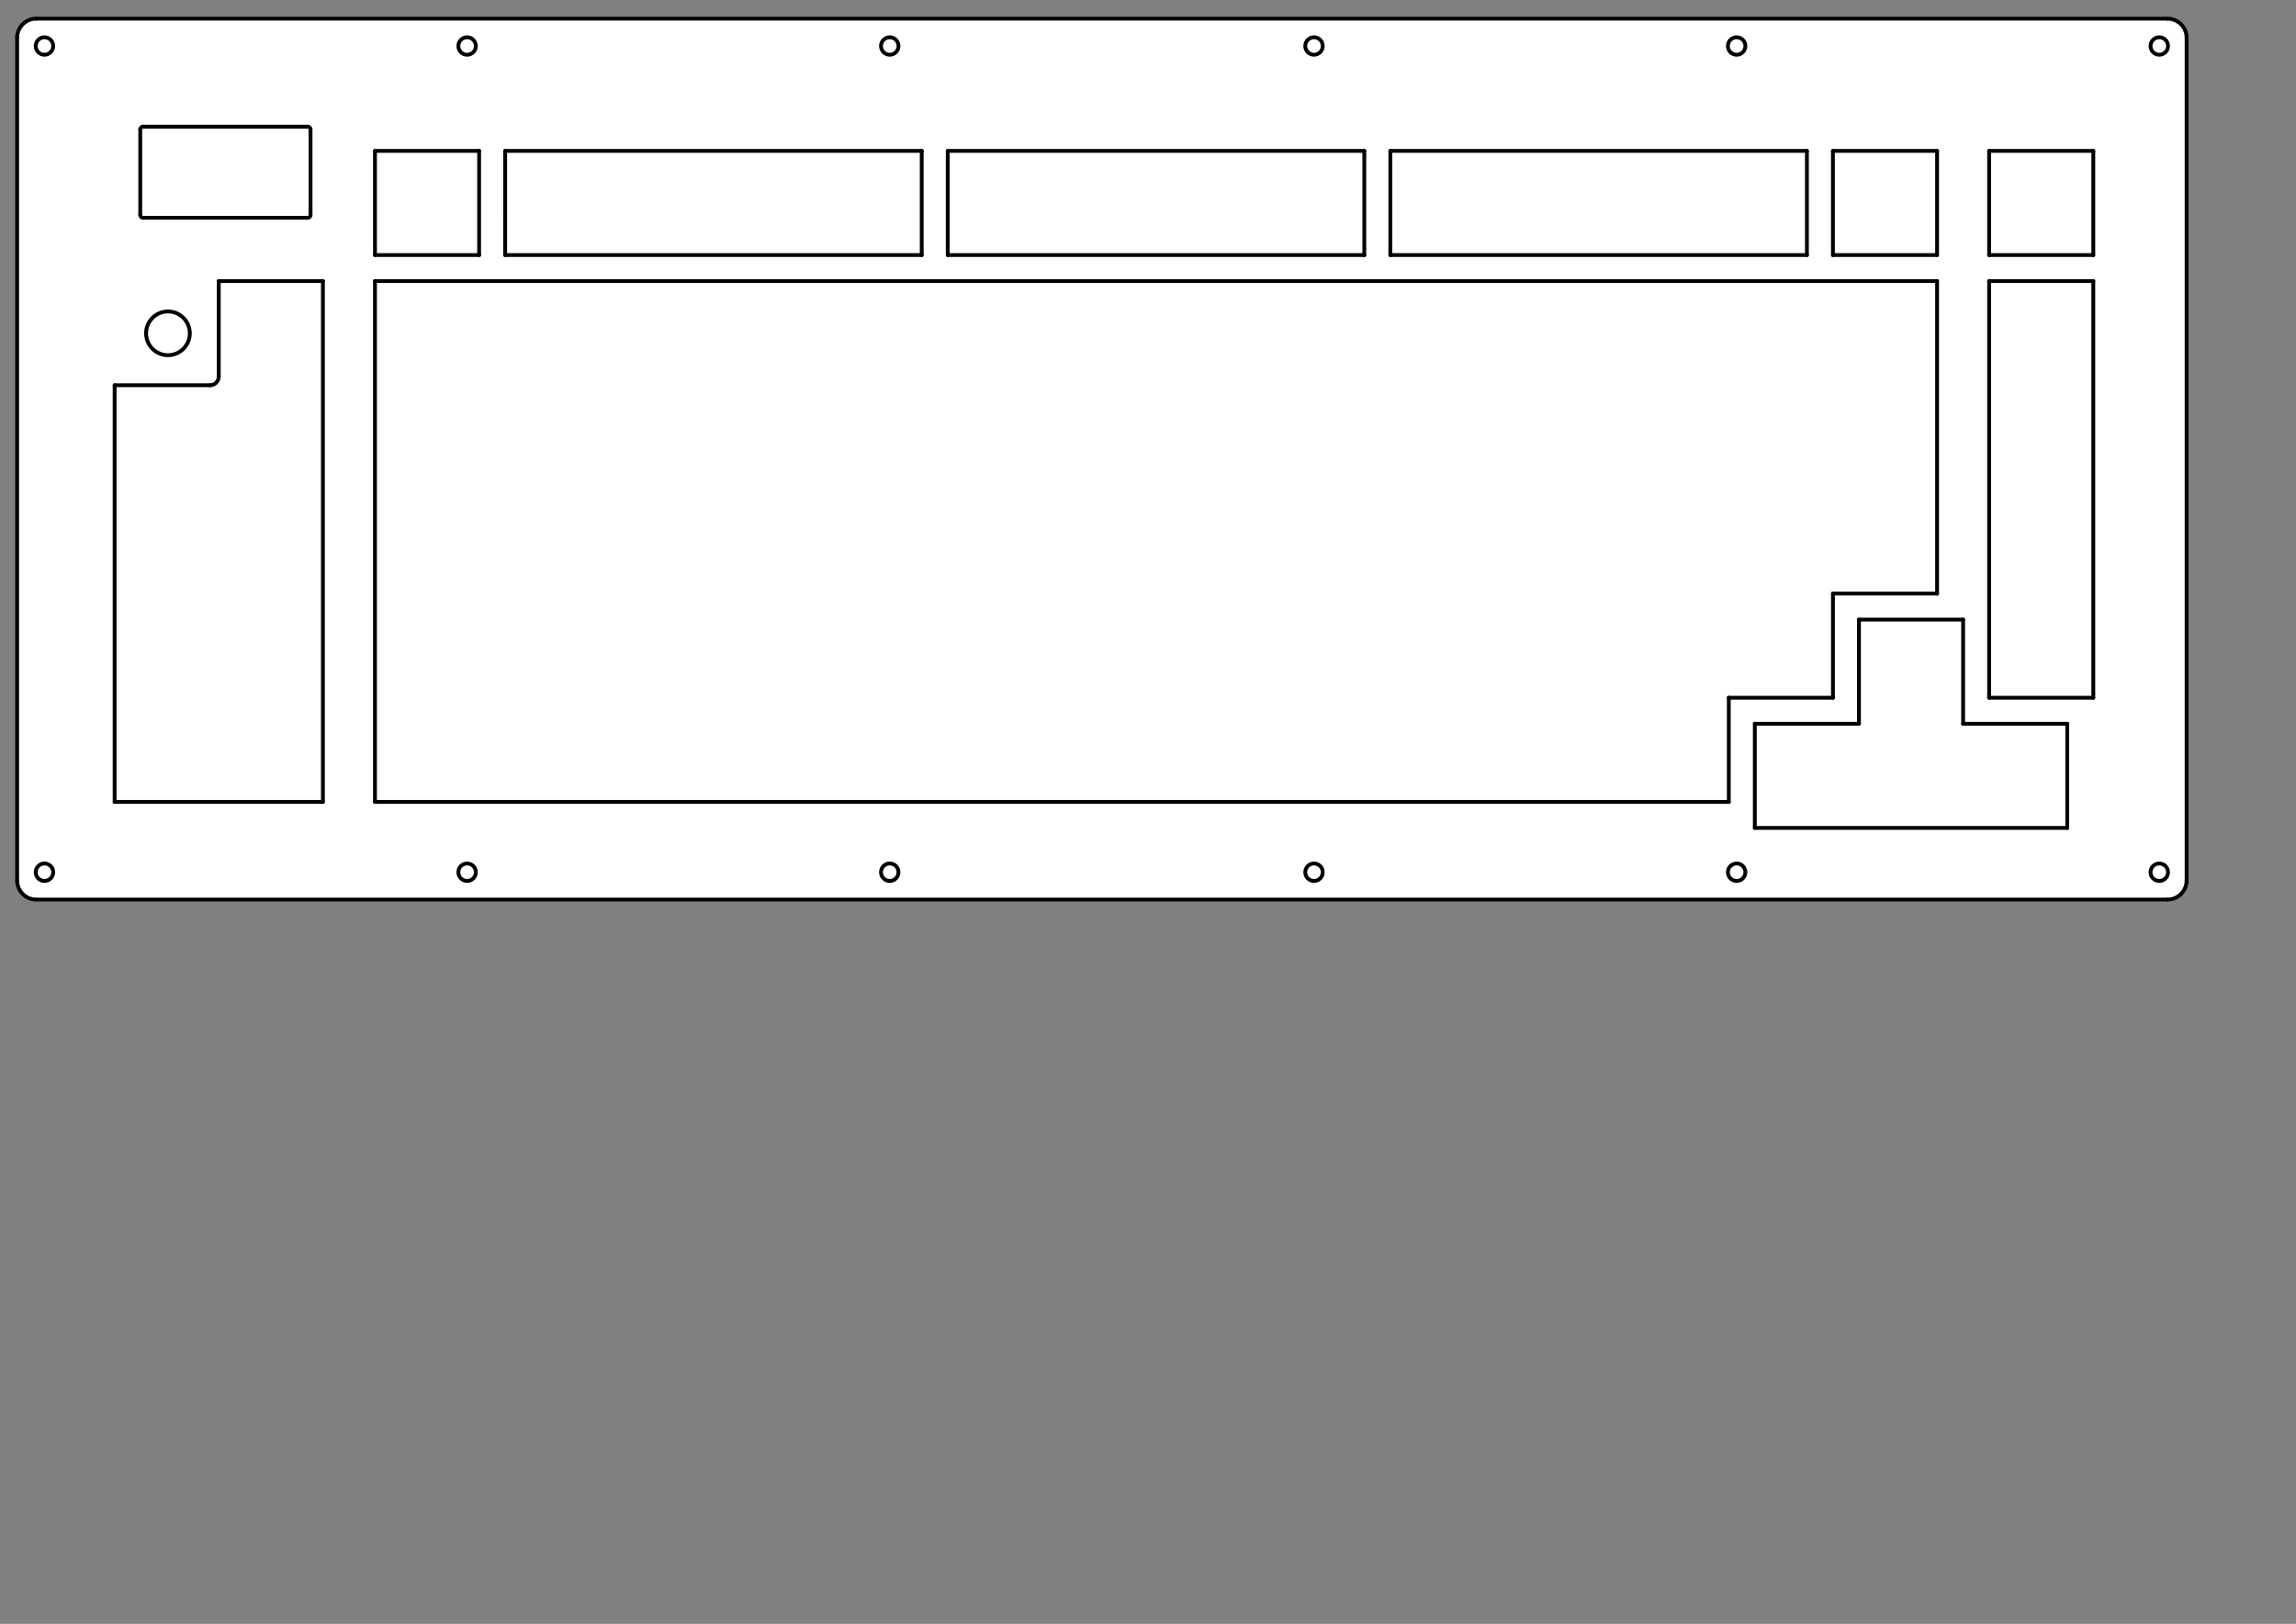 <?xml version='1.0' encoding='UTF-8' standalone='no'?>
<svg xmlns:rdf="http://www.w3.org/1999/02/22-rdf-syntax-ns#" xmlns:sodipodi="http://sodipodi.sourceforge.net/DTD/sodipodi-0.dtd" xmlns:inkscape="http://www.inkscape.org/namespaces/inkscape" height="297mm" xmlns:freecad="http://www.freecadweb.org/wiki/index.php?title=Svg_Namespace" xmlns="http://www.w3.org/2000/svg" width="420mm" version="1.2" baseProfile="tiny" viewBox="0 0 4200 2970" xmlns:dc="http://purl.org/dc/elements/1.1/" xmlns:cc="http://creativecommons.org/ns#" xmlns:xlink="http://www.w3.org/1999/xlink" xmlns:svg="http://www.w3.org/2000/svg">
 <rect x="0" y="0" width="4200" height="2970" fill="#808080" stroke="none"/>
 <title>FreeCAD SVG Export</title>
 <desc>Drawing page: Page004 exported from FreeCAD document: QCK</desc>
 <defs/>
 <g inkscape:groupmode="layer" inkscape:label="TechDraw" id="Page004">
  <g stroke-width="1" stroke="black" stroke-linecap="square" fill="none" stroke-linejoin="bevel" id="DrawingContent" fill-rule="evenodd">
   <g font-size="29.104" stroke="none" fill="#ffffff" font-weight="400" fill-opacity="1" font-family="MS Shell Dlg 2" transform="matrix(1,0,0,1,2015.62,839.708)" font-style="normal">
    <path vector-effect="non-scaling-stroke" d="M1984.28,-770.563 L1984.28,770.562 C1984.28,789.892 1968.61,805.562 1949.28,805.562 L-1949.28,805.562 C-1968.61,805.562 -1984.28,789.892 -1984.28,770.562 L-1984.28,-770.563 C-1984.28,-789.892 -1968.61,-805.563 -1949.28,-805.563 L1949.28,-805.562 C1968.61,-805.562 1984.28,-789.892 1984.28,-770.563 " fill-rule="evenodd"/>
   </g>
   <g font-size="29.104" stroke="none" fill="#ffffff" font-weight="400" fill-opacity="1" font-family="MS Shell Dlg 2" transform="matrix(1,0,0,1,2015.62,839.708)" font-style="normal">
    <path vector-effect="non-scaling-stroke" d="M1527.82,-325.599 L1527.82,245.912 L1337.32,245.912 L1337.32,436.412 L1146.82,436.412 L1146.82,626.923 L-1329.69,626.923 L-1329.69,-325.599 L1527.82,-325.599" fill-rule="evenodd"/>
   </g>
   <g font-size="29.104" stroke="none" fill="#ffffff" font-weight="400" fill-opacity="1" font-family="MS Shell Dlg 2" transform="matrix(1,0,0,1,2015.62,839.708)" font-style="normal">
    <path vector-effect="non-scaling-stroke" d="M-1424.93,-325.599 L-1424.93,626.923 L-1805.95,626.923 L-1805.95,-135.099 L-1631.46,-135.099 C-1622.62,-135.099 -1615.45,-142.268 -1615.45,-151.112 L-1615.45,-325.599 L-1424.93,-325.599" fill-rule="evenodd"/>
   </g>
   <g font-size="29.104" stroke="none" fill="#ffffff" font-weight="400" fill-opacity="1" font-family="MS Shell Dlg 2" transform="matrix(1,0,0,1,2015.62,839.708)" font-style="normal">
    <path vector-effect="non-scaling-stroke" d="M1813.57,-325.599 L1813.57,436.412 L1623.05,436.412 L1623.05,-325.599 L1813.57,-325.599" fill-rule="evenodd"/>
   </g>
   <g font-size="29.104" stroke="none" fill="#ffffff" font-weight="400" fill-opacity="1" font-family="MS Shell Dlg 2" transform="matrix(1,0,0,1,2015.62,839.708)" font-style="normal">
    <path vector-effect="non-scaling-stroke" d="M1765.95,484.024 L1765.95,674.542 L1194.42,674.542 L1194.42,484.024 L1384.92,484.024 L1384.92,293.524 L1575.45,293.524 L1575.45,484.024 L1765.95,484.024" fill-rule="evenodd"/>
   </g>
   <g font-size="29.104" stroke="none" fill="#ffffff" font-weight="400" fill-opacity="1" font-family="MS Shell Dlg 2" transform="matrix(1,0,0,1,2015.62,839.708)" font-style="normal">
    <path vector-effect="non-scaling-stroke" d="M480.074,-563.728 L480.074,-373.208 L-281.945,-373.208 L-281.945,-563.728 L480.074,-563.728" fill-rule="evenodd"/>
   </g>
   <g font-size="29.104" stroke="none" fill="#ffffff" font-weight="400" fill-opacity="1" font-family="MS Shell Dlg 2" transform="matrix(1,0,0,1,2015.62,839.708)" font-style="normal">
    <path vector-effect="non-scaling-stroke" d="M1289.7,-563.728 L1289.7,-373.208 L527.683,-373.208 L527.683,-563.728 L1289.7,-563.728" fill-rule="evenodd"/>
   </g>
   <g font-size="29.104" stroke="none" fill="#ffffff" font-weight="400" fill-opacity="1" font-family="MS Shell Dlg 2" transform="matrix(1,0,0,1,2015.62,839.708)" font-style="normal">
    <path vector-effect="non-scaling-stroke" d="M-329.546,-563.728 L-329.546,-373.208 L-1091.57,-373.208 L-1091.55,-563.728 L-329.546,-563.728" fill-rule="evenodd"/>
   </g>
   <g font-size="29.104" stroke="none" fill="#ffffff" font-weight="400" fill-opacity="1" font-family="MS Shell Dlg 2" transform="matrix(1,0,0,1,2015.62,839.708)" font-style="normal">
    <path vector-effect="non-scaling-stroke" d="M-1447.57,-603.04 L-1447.57,-446.44 C-1447.57,-443.679 -1449.81,-441.44 -1452.57,-441.44 L-1754.07,-441.44 C-1756.83,-441.44 -1759.07,-443.679 -1759.07,-446.44 L-1759.07,-603.04 C-1759.07,-605.802 -1756.83,-608.04 -1754.07,-608.04 L-1452.57,-608.04 C-1449.81,-608.04 -1447.57,-605.802 -1447.57,-603.04 " fill-rule="evenodd"/>
   </g>
   <g font-size="29.104" stroke="none" fill="#ffffff" font-weight="400" fill-opacity="1" font-family="MS Shell Dlg 2" transform="matrix(1,0,0,1,2015.62,839.708)" font-style="normal">
    <path vector-effect="non-scaling-stroke" d="M1813.57,-563.728 L1813.57,-373.208 L1623.05,-373.208 L1623.05,-563.728 L1813.57,-563.728" fill-rule="evenodd"/>
   </g>
   <g font-size="29.104" stroke="none" fill="#ffffff" font-weight="400" fill-opacity="1" font-family="MS Shell Dlg 2" transform="matrix(1,0,0,1,2015.62,839.708)" font-style="normal">
    <path vector-effect="non-scaling-stroke" d="M1527.82,-563.728 L1527.82,-373.208 L1337.3,-373.208 L1337.3,-563.728 L1527.82,-563.728" fill-rule="evenodd"/>
   </g>
   <g font-size="29.104" stroke="none" fill="#ffffff" font-weight="400" fill-opacity="1" font-family="MS Shell Dlg 2" transform="matrix(1,0,0,1,2015.62,839.708)" font-style="normal">
    <path vector-effect="non-scaling-stroke" d="M-1139.18,-563.728 L-1139.18,-373.208 L-1329.69,-373.208 L-1329.69,-563.728 L-1139.18,-563.728" fill-rule="evenodd"/>
   </g>
   <g font-size="29.104" stroke="none" fill="#ffffff" font-weight="400" fill-opacity="1" font-family="MS Shell Dlg 2" transform="matrix(1,0,0,1,2015.62,839.708)" font-style="normal">
    <path vector-effect="non-scaling-stroke" d="M-1668.41,-230.077 C-1668.41,-207.985 -1686.32,-190.077 -1708.41,-190.077 C-1730.5,-190.077 -1748.41,-207.985 -1748.41,-230.077 C-1748.41,-252.168 -1730.5,-270.077 -1708.41,-270.077 C-1686.32,-270.077 -1668.41,-252.168 -1668.41,-230.077 " fill-rule="evenodd"/>
   </g>
   <g font-size="29.104" stroke="none" fill="#ffffff" font-weight="400" fill-opacity="1" font-family="MS Shell Dlg 2" transform="matrix(1,0,0,1,2015.62,839.708)" font-style="normal">
    <path vector-effect="non-scaling-stroke" d="M-1145.16,755.563 C-1145.16,764.399 -1152.32,771.563 -1161.16,771.563 C-1170,771.563 -1177.16,764.399 -1177.16,755.563 C-1177.16,746.726 -1170,739.563 -1161.16,739.563 C-1152.32,739.563 -1145.16,746.726 -1145.16,755.563 " fill-rule="evenodd"/>
   </g>
   <g font-size="29.104" stroke="none" fill="#ffffff" font-weight="400" fill-opacity="1" font-family="MS Shell Dlg 2" transform="matrix(1,0,0,1,2015.62,839.708)" font-style="normal">
    <path vector-effect="non-scaling-stroke" d="M1177.16,755.563 C1177.16,764.399 1170,771.563 1161.16,771.563 C1152.32,771.563 1145.16,764.399 1145.16,755.563 C1145.16,746.726 1152.32,739.563 1161.16,739.563 C1170,739.563 1177.16,746.726 1177.16,755.563 " fill-rule="evenodd"/>
   </g>
   <g font-size="29.104" stroke="none" fill="#ffffff" font-weight="400" fill-opacity="1" font-family="MS Shell Dlg 2" transform="matrix(1,0,0,1,2015.62,839.708)" font-style="normal">
    <path vector-effect="non-scaling-stroke" d="M-1918.28,-755.563 C-1918.28,-746.726 -1925.44,-739.563 -1934.28,-739.563 C-1943.12,-739.563 -1950.28,-746.726 -1950.28,-755.563 C-1950.28,-764.399 -1943.12,-771.563 -1934.28,-771.563 C-1925.44,-771.563 -1918.28,-764.399 -1918.28,-755.563 " fill-rule="evenodd"/>
   </g>
   <g font-size="29.104" stroke="none" fill="#ffffff" font-weight="400" fill-opacity="1" font-family="MS Shell Dlg 2" transform="matrix(1,0,0,1,2015.62,839.708)" font-style="normal">
    <path vector-effect="non-scaling-stroke" d="M-372.041,-755.563 C-372.041,-746.726 -379.204,-739.563 -388.041,-739.563 C-396.878,-739.563 -404.041,-746.726 -404.041,-755.563 C-404.041,-764.399 -396.878,-771.563 -388.041,-771.563 C-379.204,-771.563 -372.041,-764.399 -372.041,-755.563 " fill-rule="evenodd"/>
   </g>
   <g font-size="29.104" stroke="none" fill="#ffffff" font-weight="400" fill-opacity="1" font-family="MS Shell Dlg 2" transform="matrix(1,0,0,1,2015.62,839.708)" font-style="normal">
    <path vector-effect="non-scaling-stroke" d="M-372.041,755.563 C-372.041,764.399 -379.204,771.563 -388.041,771.563 C-396.878,771.563 -404.041,764.399 -404.041,755.563 C-404.041,746.726 -396.878,739.563 -388.041,739.563 C-379.204,739.563 -372.041,746.726 -372.041,755.563 " fill-rule="evenodd"/>
   </g>
   <g font-size="29.104" stroke="none" fill="#ffffff" font-weight="400" fill-opacity="1" font-family="MS Shell Dlg 2" transform="matrix(1,0,0,1,2015.62,839.708)" font-style="normal">
    <path vector-effect="non-scaling-stroke" d="M-1918.28,755.563 C-1918.28,764.399 -1925.44,771.563 -1934.28,771.563 C-1943.12,771.563 -1950.28,764.399 -1950.28,755.563 C-1950.28,746.726 -1943.12,739.563 -1934.28,739.563 C-1925.44,739.563 -1918.28,746.726 -1918.28,755.563 " fill-rule="evenodd"/>
   </g>
   <g font-size="29.104" stroke="none" fill="#ffffff" font-weight="400" fill-opacity="1" font-family="MS Shell Dlg 2" transform="matrix(1,0,0,1,2015.62,839.708)" font-style="normal">
    <path vector-effect="non-scaling-stroke" d="M404.041,-755.563 C404.041,-746.726 396.878,-739.563 388.041,-739.563 C379.204,-739.563 372.041,-746.726 372.041,-755.563 C372.041,-764.399 379.204,-771.563 388.041,-771.563 C396.878,-771.563 404.041,-764.399 404.041,-755.563 " fill-rule="evenodd"/>
   </g>
   <g font-size="29.104" stroke="none" fill="#ffffff" font-weight="400" fill-opacity="1" font-family="MS Shell Dlg 2" transform="matrix(1,0,0,1,2015.62,839.708)" font-style="normal">
    <path vector-effect="non-scaling-stroke" d="M404.041,755.563 C404.041,764.399 396.878,771.563 388.041,771.563 C379.204,771.563 372.041,764.399 372.041,755.563 C372.041,746.726 379.204,739.563 388.041,739.563 C396.878,739.563 404.041,746.726 404.041,755.563 " fill-rule="evenodd"/>
   </g>
   <g font-size="29.104" stroke="none" fill="#ffffff" font-weight="400" fill-opacity="1" font-family="MS Shell Dlg 2" transform="matrix(1,0,0,1,2015.62,839.708)" font-style="normal">
    <path vector-effect="non-scaling-stroke" d="M-1145.16,-755.563 C-1145.16,-746.726 -1152.32,-739.563 -1161.16,-739.563 C-1170,-739.563 -1177.16,-746.726 -1177.16,-755.563 C-1177.16,-764.399 -1170,-771.563 -1161.16,-771.563 C-1152.32,-771.563 -1145.16,-764.399 -1145.16,-755.563 " fill-rule="evenodd"/>
   </g>
   <g font-size="29.104" stroke="none" fill="#ffffff" font-weight="400" fill-opacity="1" font-family="MS Shell Dlg 2" transform="matrix(1,0,0,1,2015.62,839.708)" font-style="normal">
    <path vector-effect="non-scaling-stroke" d="M1950.28,755.563 C1950.28,764.399 1943.12,771.563 1934.28,771.563 C1925.44,771.563 1918.28,764.399 1918.28,755.563 C1918.28,746.726 1925.44,739.563 1934.28,739.563 C1943.12,739.563 1950.28,746.726 1950.28,755.563 " fill-rule="evenodd"/>
   </g>
   <g font-size="29.104" stroke="none" fill="#ffffff" font-weight="400" fill-opacity="1" font-family="MS Shell Dlg 2" transform="matrix(1,0,0,1,2015.62,839.708)" font-style="normal">
    <path vector-effect="non-scaling-stroke" d="M1950.28,-755.563 C1950.28,-746.726 1943.12,-739.563 1934.28,-739.563 C1925.44,-739.563 1918.28,-746.726 1918.28,-755.563 C1918.28,-764.399 1925.44,-771.563 1934.28,-771.563 C1943.12,-771.563 1950.28,-764.399 1950.28,-755.563 " fill-rule="evenodd"/>
   </g>
   <g font-size="29.104" stroke="none" fill="#ffffff" font-weight="400" fill-opacity="1" font-family="MS Shell Dlg 2" transform="matrix(1,0,0,1,2015.62,839.708)" font-style="normal">
    <path vector-effect="non-scaling-stroke" d="M1177.16,-755.563 C1177.16,-746.726 1170,-739.563 1161.16,-739.563 C1152.32,-739.563 1145.16,-746.726 1145.16,-755.563 C1145.16,-764.399 1152.32,-771.563 1161.16,-771.563 C1170,-771.563 1177.16,-764.399 1177.16,-755.563 " fill-rule="evenodd"/>
   </g>
   <g font-size="29.104" stroke-width="7" stroke="#000000" stroke-linecap="round" fill="none" stroke-opacity="1" font-weight="400" font-family="MS Shell Dlg 2" stroke-linejoin="bevel" transform="matrix(1,0,0,1,2015.62,839.708)" font-style="normal">
    <path vector-effect="none" d="M-1949.28,-805.563 L1949.28,-805.563" fill-rule="evenodd"/>
   </g>
   <g font-size="29.104" stroke-width="7" stroke="#000000" stroke-linecap="round" fill="none" stroke-opacity="1" font-weight="400" font-family="MS Shell Dlg 2" stroke-linejoin="bevel" transform="matrix(1,0,0,1,2015.62,839.708)" font-style="normal">
    <path vector-effect="none" d="M-1949.28,-805.563 C-1968.61,-805.563 -1984.28,-789.892 -1984.28,-770.563 " fill-rule="evenodd"/>
   </g>
   <g font-size="29.104" stroke-width="7" stroke="#000000" stroke-linecap="round" fill="none" stroke-opacity="1" font-weight="400" font-family="MS Shell Dlg 2" stroke-linejoin="bevel" transform="matrix(1,0,0,1,2015.62,839.708)" font-style="normal">
    <path vector-effect="none" d="M1984.28,-770.563 C1984.28,-789.892 1968.61,-805.562 1949.28,-805.562 " fill-rule="evenodd"/>
   </g>
   <g font-size="29.104" stroke-width="7" stroke="#000000" stroke-linecap="round" fill="none" stroke-opacity="1" font-weight="400" font-family="MS Shell Dlg 2" stroke-linejoin="bevel" transform="matrix(1,0,0,1,2015.62,839.708)" font-style="normal">
    <path vector-effect="none" d="M-1984.28,770.562 L-1984.28,-770.563" fill-rule="evenodd"/>
   </g>
   <g font-size="29.104" stroke-width="7" stroke="#000000" stroke-linecap="round" fill="none" stroke-opacity="1" font-weight="400" font-family="MS Shell Dlg 2" stroke-linejoin="bevel" transform="matrix(1,0,0,1,2015.62,839.708)" font-style="normal">
    <path vector-effect="none" d="M1984.28,-770.563 L1984.28,770.562" fill-rule="evenodd"/>
   </g>
   <g font-size="29.104" stroke-width="7" stroke="#000000" stroke-linecap="round" fill="none" stroke-opacity="1" font-weight="400" font-family="MS Shell Dlg 2" stroke-linejoin="bevel" transform="matrix(1,0,0,1,2015.62,839.708)" font-style="normal">
    <path vector-effect="none" d="M-1984.28,770.562 C-1984.28,789.892 -1968.61,805.562 -1949.28,805.562 " fill-rule="evenodd"/>
   </g>
   <g font-size="29.104" stroke-width="7" stroke="#000000" stroke-linecap="round" fill="none" stroke-opacity="1" font-weight="400" font-family="MS Shell Dlg 2" stroke-linejoin="bevel" transform="matrix(1,0,0,1,2015.62,839.708)" font-style="normal">
    <path vector-effect="none" d="M1949.28,805.562 C1968.61,805.562 1984.28,789.892 1984.28,770.562 " fill-rule="evenodd"/>
   </g>
   <g font-size="29.104" stroke-width="7" stroke="#000000" stroke-linecap="round" fill="none" stroke-opacity="1" font-weight="400" font-family="MS Shell Dlg 2" stroke-linejoin="bevel" transform="matrix(1,0,0,1,2015.62,839.708)" font-style="normal">
    <path vector-effect="none" d="M1949.28,805.562 L-1949.28,805.562" fill-rule="evenodd"/>
   </g>
   <g font-size="29.104" stroke-width="7" stroke="#000000" stroke-linecap="round" fill="none" stroke-opacity="1" font-weight="400" font-family="MS Shell Dlg 2" stroke-linejoin="bevel" transform="matrix(1,0,0,1,2015.62,839.708)" font-style="normal">
    <path vector-effect="none" d="M-1918.28,755.563 C-1918.28,764.399 -1925.44,771.563 -1934.28,771.563 C-1943.12,771.563 -1950.28,764.399 -1950.28,755.563 C-1950.28,746.726 -1943.12,739.563 -1934.28,739.563 C-1925.44,739.563 -1918.28,746.726 -1918.28,755.563 " fill-rule="evenodd"/>
   </g>
   <g font-size="29.104" stroke-width="7" stroke="#000000" stroke-linecap="round" fill="none" stroke-opacity="1" font-weight="400" font-family="MS Shell Dlg 2" stroke-linejoin="bevel" transform="matrix(1,0,0,1,2015.62,839.708)" font-style="normal">
    <path vector-effect="none" d="M-1145.16,755.563 C-1145.16,764.399 -1152.32,771.563 -1161.16,771.563 C-1170,771.563 -1177.16,764.399 -1177.16,755.563 C-1177.16,746.726 -1170,739.563 -1161.16,739.563 C-1152.32,739.563 -1145.16,746.726 -1145.16,755.563 " fill-rule="evenodd"/>
   </g>
   <g font-size="29.104" stroke-width="7" stroke="#000000" stroke-linecap="round" fill="none" stroke-opacity="1" font-weight="400" font-family="MS Shell Dlg 2" stroke-linejoin="bevel" transform="matrix(1,0,0,1,2015.62,839.708)" font-style="normal">
    <path vector-effect="none" d="M-372.041,755.563 C-372.041,764.399 -379.204,771.563 -388.041,771.563 C-396.878,771.563 -404.041,764.399 -404.041,755.563 C-404.041,746.726 -396.878,739.563 -388.041,739.563 C-379.204,739.563 -372.041,746.726 -372.041,755.563 " fill-rule="evenodd"/>
   </g>
   <g font-size="29.104" stroke-width="7" stroke="#000000" stroke-linecap="round" fill="none" stroke-opacity="1" font-weight="400" font-family="MS Shell Dlg 2" stroke-linejoin="bevel" transform="matrix(1,0,0,1,2015.62,839.708)" font-style="normal">
    <path vector-effect="none" d="M-1805.95,626.923 L-1805.95,-135.099" fill-rule="evenodd"/>
   </g>
   <g font-size="29.104" stroke-width="7" stroke="#000000" stroke-linecap="round" fill="none" stroke-opacity="1" font-weight="400" font-family="MS Shell Dlg 2" stroke-linejoin="bevel" transform="matrix(1,0,0,1,2015.62,839.708)" font-style="normal">
    <path vector-effect="none" d="M-1424.93,626.923 L-1805.95,626.923" fill-rule="evenodd"/>
   </g>
   <g font-size="29.104" stroke-width="7" stroke="#000000" stroke-linecap="round" fill="none" stroke-opacity="1" font-weight="400" font-family="MS Shell Dlg 2" stroke-linejoin="bevel" transform="matrix(1,0,0,1,2015.62,839.708)" font-style="normal">
    <path vector-effect="none" d="M-1424.93,-325.599 L-1424.93,626.923" fill-rule="evenodd"/>
   </g>
   <g font-size="29.104" stroke-width="7" stroke="#000000" stroke-linecap="round" fill="none" stroke-opacity="1" font-weight="400" font-family="MS Shell Dlg 2" stroke-linejoin="bevel" transform="matrix(1,0,0,1,2015.62,839.708)" font-style="normal">
    <path vector-effect="none" d="M-1615.45,-325.599 L-1424.93,-325.599" fill-rule="evenodd"/>
   </g>
   <g font-size="29.104" stroke-width="7" stroke="#000000" stroke-linecap="round" fill="none" stroke-opacity="1" font-weight="400" font-family="MS Shell Dlg 2" stroke-linejoin="bevel" transform="matrix(1,0,0,1,2015.62,839.708)" font-style="normal">
    <path vector-effect="none" d="M-1615.45,-151.112 L-1615.45,-325.599" fill-rule="evenodd"/>
   </g>
   <g font-size="29.104" stroke-width="7" stroke="#000000" stroke-linecap="round" fill="none" stroke-opacity="1" font-weight="400" font-family="MS Shell Dlg 2" stroke-linejoin="bevel" transform="matrix(1,0,0,1,2015.62,839.708)" font-style="normal">
    <path vector-effect="none" d="M-1631.46,-135.099 C-1622.62,-135.099 -1615.45,-142.268 -1615.45,-151.112 " fill-rule="evenodd"/>
   </g>
   <g font-size="29.104" stroke-width="7" stroke="#000000" stroke-linecap="round" fill="none" stroke-opacity="1" font-weight="400" font-family="MS Shell Dlg 2" stroke-linejoin="bevel" transform="matrix(1,0,0,1,2015.62,839.708)" font-style="normal">
    <path vector-effect="none" d="M-1805.95,-135.099 L-1631.46,-135.099" fill-rule="evenodd"/>
   </g>
   <g font-size="29.104" stroke-width="7" stroke="#000000" stroke-linecap="round" fill="none" stroke-opacity="1" font-weight="400" font-family="MS Shell Dlg 2" stroke-linejoin="bevel" transform="matrix(1,0,0,1,2015.62,839.708)" font-style="normal">
    <path vector-effect="none" d="M404.041,755.563 C404.041,764.399 396.878,771.563 388.041,771.563 C379.204,771.563 372.041,764.399 372.041,755.563 C372.041,746.726 379.204,739.563 388.041,739.563 C396.878,739.563 404.041,746.726 404.041,755.563 " fill-rule="evenodd"/>
   </g>
   <g font-size="29.104" stroke-width="7" stroke="#000000" stroke-linecap="round" fill="none" stroke-opacity="1" font-weight="400" font-family="MS Shell Dlg 2" stroke-linejoin="bevel" transform="matrix(1,0,0,1,2015.62,839.708)" font-style="normal">
    <path vector-effect="none" d="M1177.16,755.563 C1177.16,764.399 1170,771.563 1161.16,771.563 C1152.32,771.563 1145.16,764.399 1145.16,755.563 C1145.16,746.726 1152.32,739.563 1161.16,739.563 C1170,739.563 1177.16,746.726 1177.16,755.563 " fill-rule="evenodd"/>
   </g>
   <g font-size="29.104" stroke-width="7" stroke="#000000" stroke-linecap="round" fill="none" stroke-opacity="1" font-weight="400" font-family="MS Shell Dlg 2" stroke-linejoin="bevel" transform="matrix(1,0,0,1,2015.62,839.708)" font-style="normal">
    <path vector-effect="none" d="M1950.28,755.563 C1950.28,764.399 1943.12,771.563 1934.28,771.563 C1925.44,771.563 1918.28,764.399 1918.28,755.563 C1918.28,746.726 1925.44,739.563 1934.28,739.563 C1943.12,739.563 1950.28,746.726 1950.28,755.563 " fill-rule="evenodd"/>
   </g>
   <g font-size="29.104" stroke-width="7" stroke="#000000" stroke-linecap="round" fill="none" stroke-opacity="1" font-weight="400" font-family="MS Shell Dlg 2" stroke-linejoin="bevel" transform="matrix(1,0,0,1,2015.62,839.708)" font-style="normal">
    <path vector-effect="none" d="M1194.42,484.024 L1384.92,484.024" fill-rule="evenodd"/>
   </g>
   <g font-size="29.104" stroke-width="7" stroke="#000000" stroke-linecap="round" fill="none" stroke-opacity="1" font-weight="400" font-family="MS Shell Dlg 2" stroke-linejoin="bevel" transform="matrix(1,0,0,1,2015.62,839.708)" font-style="normal">
    <path vector-effect="none" d="M1194.42,674.542 L1194.42,484.024" fill-rule="evenodd"/>
   </g>
   <g font-size="29.104" stroke-width="7" stroke="#000000" stroke-linecap="round" fill="none" stroke-opacity="1" font-weight="400" font-family="MS Shell Dlg 2" stroke-linejoin="bevel" transform="matrix(1,0,0,1,2015.62,839.708)" font-style="normal">
    <path vector-effect="none" d="M1765.95,674.542 L1194.42,674.542" fill-rule="evenodd"/>
   </g>
   <g font-size="29.104" stroke-width="7" stroke="#000000" stroke-linecap="round" fill="none" stroke-opacity="1" font-weight="400" font-family="MS Shell Dlg 2" stroke-linejoin="bevel" transform="matrix(1,0,0,1,2015.62,839.708)" font-style="normal">
    <path vector-effect="none" d="M1765.95,484.024 L1765.95,674.542" fill-rule="evenodd"/>
   </g>
   <g font-size="29.104" stroke-width="7" stroke="#000000" stroke-linecap="round" fill="none" stroke-opacity="1" font-weight="400" font-family="MS Shell Dlg 2" stroke-linejoin="bevel" transform="matrix(1,0,0,1,2015.62,839.708)" font-style="normal">
    <path vector-effect="none" d="M1575.45,484.024 L1765.95,484.024" fill-rule="evenodd"/>
   </g>
   <g font-size="29.104" stroke-width="7" stroke="#000000" stroke-linecap="round" fill="none" stroke-opacity="1" font-weight="400" font-family="MS Shell Dlg 2" stroke-linejoin="bevel" transform="matrix(1,0,0,1,2015.62,839.708)" font-style="normal">
    <path vector-effect="none" d="M1575.45,293.524 L1575.45,484.024" fill-rule="evenodd"/>
   </g>
   <g font-size="29.104" stroke-width="7" stroke="#000000" stroke-linecap="round" fill="none" stroke-opacity="1" font-weight="400" font-family="MS Shell Dlg 2" stroke-linejoin="bevel" transform="matrix(1,0,0,1,2015.62,839.708)" font-style="normal">
    <path vector-effect="none" d="M1384.92,293.524 L1575.45,293.524" fill-rule="evenodd"/>
   </g>
   <g font-size="29.104" stroke-width="7" stroke="#000000" stroke-linecap="round" fill="none" stroke-opacity="1" font-weight="400" font-family="MS Shell Dlg 2" stroke-linejoin="bevel" transform="matrix(1,0,0,1,2015.62,839.708)" font-style="normal">
    <path vector-effect="none" d="M1384.92,484.024 L1384.92,293.524" fill-rule="evenodd"/>
   </g>
   <g font-size="29.104" stroke-width="7" stroke="#000000" stroke-linecap="round" fill="none" stroke-opacity="1" font-weight="400" font-family="MS Shell Dlg 2" stroke-linejoin="bevel" transform="matrix(1,0,0,1,2015.62,839.708)" font-style="normal">
    <path vector-effect="none" d="M1146.82,626.923 L-1329.69,626.923" fill-rule="evenodd"/>
   </g>
   <g font-size="29.104" stroke-width="7" stroke="#000000" stroke-linecap="round" fill="none" stroke-opacity="1" font-weight="400" font-family="MS Shell Dlg 2" stroke-linejoin="bevel" transform="matrix(1,0,0,1,2015.62,839.708)" font-style="normal">
    <path vector-effect="none" d="M1146.82,436.412 L1146.82,626.923" fill-rule="evenodd"/>
   </g>
   <g font-size="29.104" stroke-width="7" stroke="#000000" stroke-linecap="round" fill="none" stroke-opacity="1" font-weight="400" font-family="MS Shell Dlg 2" stroke-linejoin="bevel" transform="matrix(1,0,0,1,2015.62,839.708)" font-style="normal">
    <path vector-effect="none" d="M1337.32,436.412 L1146.82,436.412" fill-rule="evenodd"/>
   </g>
   <g font-size="29.104" stroke-width="7" stroke="#000000" stroke-linecap="round" fill="none" stroke-opacity="1" font-weight="400" font-family="MS Shell Dlg 2" stroke-linejoin="bevel" transform="matrix(1,0,0,1,2015.62,839.708)" font-style="normal">
    <path vector-effect="none" d="M1337.32,245.912 L1337.32,436.412" fill-rule="evenodd"/>
   </g>
   <g font-size="29.104" stroke-width="7" stroke="#000000" stroke-linecap="round" fill="none" stroke-opacity="1" font-weight="400" font-family="MS Shell Dlg 2" stroke-linejoin="bevel" transform="matrix(1,0,0,1,2015.62,839.708)" font-style="normal">
    <path vector-effect="none" d="M1527.82,245.912 L1337.32,245.912" fill-rule="evenodd"/>
   </g>
   <g font-size="29.104" stroke-width="7" stroke="#000000" stroke-linecap="round" fill="none" stroke-opacity="1" font-weight="400" font-family="MS Shell Dlg 2" stroke-linejoin="bevel" transform="matrix(1,0,0,1,2015.62,839.708)" font-style="normal">
    <path vector-effect="none" d="M1527.82,-325.599 L1527.82,245.912" fill-rule="evenodd"/>
   </g>
   <g font-size="29.104" stroke-width="7" stroke="#000000" stroke-linecap="round" fill="none" stroke-opacity="1" font-weight="400" font-family="MS Shell Dlg 2" stroke-linejoin="bevel" transform="matrix(1,0,0,1,2015.62,839.708)" font-style="normal">
    <path vector-effect="none" d="M-1329.69,-325.599 L1527.82,-325.599" fill-rule="evenodd"/>
   </g>
   <g font-size="29.104" stroke-width="7" stroke="#000000" stroke-linecap="round" fill="none" stroke-opacity="1" font-weight="400" font-family="MS Shell Dlg 2" stroke-linejoin="bevel" transform="matrix(1,0,0,1,2015.62,839.708)" font-style="normal">
    <path vector-effect="none" d="M-1329.69,626.923 L-1329.69,-325.599" fill-rule="evenodd"/>
   </g>
   <g font-size="29.104" stroke-width="7" stroke="#000000" stroke-linecap="round" fill="none" stroke-opacity="1" font-weight="400" font-family="MS Shell Dlg 2" stroke-linejoin="bevel" transform="matrix(1,0,0,1,2015.62,839.708)" font-style="normal">
    <path vector-effect="none" d="M1813.57,436.412 L1623.05,436.412" fill-rule="evenodd"/>
   </g>
   <g font-size="29.104" stroke-width="7" stroke="#000000" stroke-linecap="round" fill="none" stroke-opacity="1" font-weight="400" font-family="MS Shell Dlg 2" stroke-linejoin="bevel" transform="matrix(1,0,0,1,2015.62,839.708)" font-style="normal">
    <path vector-effect="none" d="M1813.57,-325.599 L1813.57,436.412" fill-rule="evenodd"/>
   </g>
   <g font-size="29.104" stroke-width="7" stroke="#000000" stroke-linecap="round" fill="none" stroke-opacity="1" font-weight="400" font-family="MS Shell Dlg 2" stroke-linejoin="bevel" transform="matrix(1,0,0,1,2015.62,839.708)" font-style="normal">
    <path vector-effect="none" d="M1623.05,-325.599 L1813.57,-325.599" fill-rule="evenodd"/>
   </g>
   <g font-size="29.104" stroke-width="7" stroke="#000000" stroke-linecap="round" fill="none" stroke-opacity="1" font-weight="400" font-family="MS Shell Dlg 2" stroke-linejoin="bevel" transform="matrix(1,0,0,1,2015.62,839.708)" font-style="normal">
    <path vector-effect="none" d="M1623.05,436.412 L1623.05,-325.599" fill-rule="evenodd"/>
   </g>
   <g font-size="29.104" stroke-width="7" stroke="#000000" stroke-linecap="round" fill="none" stroke-opacity="1" font-weight="400" font-family="MS Shell Dlg 2" stroke-linejoin="bevel" transform="matrix(1,0,0,1,2015.62,839.708)" font-style="normal">
    <path vector-effect="none" d="M-1668.41,-230.077 C-1668.41,-207.985 -1686.32,-190.077 -1708.41,-190.077 C-1730.5,-190.077 -1748.41,-207.985 -1748.41,-230.077 C-1748.41,-252.168 -1730.5,-270.077 -1708.41,-270.077 C-1686.32,-270.077 -1668.41,-252.168 -1668.41,-230.077 " fill-rule="evenodd"/>
   </g>
   <g font-size="29.104" stroke-width="7" stroke="#000000" stroke-linecap="round" fill="none" stroke-opacity="1" font-weight="400" font-family="MS Shell Dlg 2" stroke-linejoin="bevel" transform="matrix(1,0,0,1,2015.62,839.708)" font-style="normal">
    <path vector-effect="none" d="M-1759.07,-446.44 C-1759.07,-443.679 -1756.83,-441.44 -1754.07,-441.44 " fill-rule="evenodd"/>
   </g>
   <g font-size="29.104" stroke-width="7" stroke="#000000" stroke-linecap="round" fill="none" stroke-opacity="1" font-weight="400" font-family="MS Shell Dlg 2" stroke-linejoin="bevel" transform="matrix(1,0,0,1,2015.62,839.708)" font-style="normal">
    <path vector-effect="none" d="M-1452.57,-441.44 L-1754.07,-441.44" fill-rule="evenodd"/>
   </g>
   <g font-size="29.104" stroke-width="7" stroke="#000000" stroke-linecap="round" fill="none" stroke-opacity="1" font-weight="400" font-family="MS Shell Dlg 2" stroke-linejoin="bevel" transform="matrix(1,0,0,1,2015.62,839.708)" font-style="normal">
    <path vector-effect="none" d="M-1452.57,-441.44 C-1449.81,-441.44 -1447.57,-443.679 -1447.57,-446.44 " fill-rule="evenodd"/>
   </g>
   <g font-size="29.104" stroke-width="7" stroke="#000000" stroke-linecap="round" fill="none" stroke-opacity="1" font-weight="400" font-family="MS Shell Dlg 2" stroke-linejoin="bevel" transform="matrix(1,0,0,1,2015.62,839.708)" font-style="normal">
    <path vector-effect="none" d="M-1447.57,-603.04 L-1447.57,-446.44" fill-rule="evenodd"/>
   </g>
   <g font-size="29.104" stroke-width="7" stroke="#000000" stroke-linecap="round" fill="none" stroke-opacity="1" font-weight="400" font-family="MS Shell Dlg 2" stroke-linejoin="bevel" transform="matrix(1,0,0,1,2015.62,839.708)" font-style="normal">
    <path vector-effect="none" d="M-1447.57,-603.04 C-1447.57,-605.802 -1449.81,-608.04 -1452.57,-608.04 " fill-rule="evenodd"/>
   </g>
   <g font-size="29.104" stroke-width="7" stroke="#000000" stroke-linecap="round" fill="none" stroke-opacity="1" font-weight="400" font-family="MS Shell Dlg 2" stroke-linejoin="bevel" transform="matrix(1,0,0,1,2015.62,839.708)" font-style="normal">
    <path vector-effect="none" d="M-1754.07,-608.04 L-1452.57,-608.04" fill-rule="evenodd"/>
   </g>
   <g font-size="29.104" stroke-width="7" stroke="#000000" stroke-linecap="round" fill="none" stroke-opacity="1" font-weight="400" font-family="MS Shell Dlg 2" stroke-linejoin="bevel" transform="matrix(1,0,0,1,2015.62,839.708)" font-style="normal">
    <path vector-effect="none" d="M-1754.07,-608.04 C-1756.83,-608.04 -1759.07,-605.802 -1759.07,-603.04 " fill-rule="evenodd"/>
   </g>
   <g font-size="29.104" stroke-width="7" stroke="#000000" stroke-linecap="round" fill="none" stroke-opacity="1" font-weight="400" font-family="MS Shell Dlg 2" stroke-linejoin="bevel" transform="matrix(1,0,0,1,2015.62,839.708)" font-style="normal">
    <path vector-effect="none" d="M-1759.07,-446.44 L-1759.07,-603.04" fill-rule="evenodd"/>
   </g>
   <g font-size="29.104" stroke-width="7" stroke="#000000" stroke-linecap="round" fill="none" stroke-opacity="1" font-weight="400" font-family="MS Shell Dlg 2" stroke-linejoin="bevel" transform="matrix(1,0,0,1,2015.62,839.708)" font-style="normal">
    <path vector-effect="none" d="M-1139.18,-373.208 L-1329.69,-373.208" fill-rule="evenodd"/>
   </g>
   <g font-size="29.104" stroke-width="7" stroke="#000000" stroke-linecap="round" fill="none" stroke-opacity="1" font-weight="400" font-family="MS Shell Dlg 2" stroke-linejoin="bevel" transform="matrix(1,0,0,1,2015.62,839.708)" font-style="normal">
    <path vector-effect="none" d="M-1139.18,-563.728 L-1139.18,-373.208" fill-rule="evenodd"/>
   </g>
   <g font-size="29.104" stroke-width="7" stroke="#000000" stroke-linecap="round" fill="none" stroke-opacity="1" font-weight="400" font-family="MS Shell Dlg 2" stroke-linejoin="bevel" transform="matrix(1,0,0,1,2015.62,839.708)" font-style="normal">
    <path vector-effect="none" d="M-1329.69,-563.728 L-1139.18,-563.728" fill-rule="evenodd"/>
   </g>
   <g font-size="29.104" stroke-width="7" stroke="#000000" stroke-linecap="round" fill="none" stroke-opacity="1" font-weight="400" font-family="MS Shell Dlg 2" stroke-linejoin="bevel" transform="matrix(1,0,0,1,2015.62,839.708)" font-style="normal">
    <path vector-effect="none" d="M-1329.69,-373.208 L-1329.69,-563.728" fill-rule="evenodd"/>
   </g>
   <g font-size="29.104" stroke-width="7" stroke="#000000" stroke-linecap="round" fill="none" stroke-opacity="1" font-weight="400" font-family="MS Shell Dlg 2" stroke-linejoin="bevel" transform="matrix(1,0,0,1,2015.62,839.708)" font-style="normal">
    <path vector-effect="none" d="M-1918.28,-755.563 C-1918.28,-746.726 -1925.44,-739.563 -1934.28,-739.563 C-1943.12,-739.563 -1950.28,-746.726 -1950.28,-755.563 C-1950.28,-764.399 -1943.12,-771.563 -1934.28,-771.563 C-1925.44,-771.563 -1918.28,-764.399 -1918.28,-755.563 " fill-rule="evenodd"/>
   </g>
   <g font-size="29.104" stroke-width="7" stroke="#000000" stroke-linecap="round" fill="none" stroke-opacity="1" font-weight="400" font-family="MS Shell Dlg 2" stroke-linejoin="bevel" transform="matrix(1,0,0,1,2015.62,839.708)" font-style="normal">
    <path vector-effect="none" d="M-1145.16,-755.563 C-1145.16,-746.726 -1152.32,-739.563 -1161.16,-739.563 C-1170,-739.563 -1177.16,-746.726 -1177.16,-755.563 C-1177.16,-764.399 -1170,-771.563 -1161.16,-771.563 C-1152.32,-771.563 -1145.16,-764.399 -1145.16,-755.563 " fill-rule="evenodd"/>
   </g>
   <g font-size="29.104" stroke-width="7" stroke="#000000" stroke-linecap="round" fill="none" stroke-opacity="1" font-weight="400" font-family="MS Shell Dlg 2" stroke-linejoin="bevel" transform="matrix(1,0,0,1,2015.62,839.708)" font-style="normal">
    <path vector-effect="none" d="M-329.546,-373.208 L-1091.57,-373.208" fill-rule="evenodd"/>
   </g>
   <g font-size="29.104" stroke-width="7" stroke="#000000" stroke-linecap="round" fill="none" stroke-opacity="1" font-weight="400" font-family="MS Shell Dlg 2" stroke-linejoin="bevel" transform="matrix(1,0,0,1,2015.62,839.708)" font-style="normal">
    <path vector-effect="none" d="M-329.546,-563.728 L-329.546,-373.208" fill-rule="evenodd"/>
   </g>
   <g font-size="29.104" stroke-width="7" stroke="#000000" stroke-linecap="round" fill="none" stroke-opacity="1" font-weight="400" font-family="MS Shell Dlg 2" stroke-linejoin="bevel" transform="matrix(1,0,0,1,2015.62,839.708)" font-style="normal">
    <path vector-effect="none" d="M-1091.55,-563.728 L-329.546,-563.728" fill-rule="evenodd"/>
   </g>
   <g font-size="29.104" stroke-width="7" stroke="#000000" stroke-linecap="round" fill="none" stroke-opacity="1" font-weight="400" font-family="MS Shell Dlg 2" stroke-linejoin="bevel" transform="matrix(1,0,0,1,2015.62,839.708)" font-style="normal">
    <path vector-effect="none" d="M-1091.57,-373.208 L-1091.55,-563.728" fill-rule="evenodd"/>
   </g>
   <g font-size="29.104" stroke-width="7" stroke="#000000" stroke-linecap="round" fill="none" stroke-opacity="1" font-weight="400" font-family="MS Shell Dlg 2" stroke-linejoin="bevel" transform="matrix(1,0,0,1,2015.62,839.708)" font-style="normal">
    <path vector-effect="none" d="M-372.041,-755.563 C-372.041,-746.726 -379.204,-739.563 -388.041,-739.563 C-396.878,-739.563 -404.041,-746.726 -404.041,-755.563 C-404.041,-764.399 -396.878,-771.563 -388.041,-771.563 C-379.204,-771.563 -372.041,-764.399 -372.041,-755.563 " fill-rule="evenodd"/>
   </g>
   <g font-size="29.104" stroke-width="7" stroke="#000000" stroke-linecap="round" fill="none" stroke-opacity="1" font-weight="400" font-family="MS Shell Dlg 2" stroke-linejoin="bevel" transform="matrix(1,0,0,1,2015.62,839.708)" font-style="normal">
    <path vector-effect="none" d="M480.074,-373.208 L-281.945,-373.208" fill-rule="evenodd"/>
   </g>
   <g font-size="29.104" stroke-width="7" stroke="#000000" stroke-linecap="round" fill="none" stroke-opacity="1" font-weight="400" font-family="MS Shell Dlg 2" stroke-linejoin="bevel" transform="matrix(1,0,0,1,2015.62,839.708)" font-style="normal">
    <path vector-effect="none" d="M480.074,-563.728 L480.074,-373.208" fill-rule="evenodd"/>
   </g>
   <g font-size="29.104" stroke-width="7" stroke="#000000" stroke-linecap="round" fill="none" stroke-opacity="1" font-weight="400" font-family="MS Shell Dlg 2" stroke-linejoin="bevel" transform="matrix(1,0,0,1,2015.62,839.708)" font-style="normal">
    <path vector-effect="none" d="M-281.945,-563.728 L480.074,-563.728" fill-rule="evenodd"/>
   </g>
   <g font-size="29.104" stroke-width="7" stroke="#000000" stroke-linecap="round" fill="none" stroke-opacity="1" font-weight="400" font-family="MS Shell Dlg 2" stroke-linejoin="bevel" transform="matrix(1,0,0,1,2015.62,839.708)" font-style="normal">
    <path vector-effect="none" d="M-281.945,-373.208 L-281.945,-563.728" fill-rule="evenodd"/>
   </g>
   <g font-size="29.104" stroke-width="7" stroke="#000000" stroke-linecap="round" fill="none" stroke-opacity="1" font-weight="400" font-family="MS Shell Dlg 2" stroke-linejoin="bevel" transform="matrix(1,0,0,1,2015.62,839.708)" font-style="normal">
    <path vector-effect="none" d="M1289.7,-373.208 L527.683,-373.208" fill-rule="evenodd"/>
   </g>
   <g font-size="29.104" stroke-width="7" stroke="#000000" stroke-linecap="round" fill="none" stroke-opacity="1" font-weight="400" font-family="MS Shell Dlg 2" stroke-linejoin="bevel" transform="matrix(1,0,0,1,2015.62,839.708)" font-style="normal">
    <path vector-effect="none" d="M1289.7,-563.728 L1289.7,-373.208" fill-rule="evenodd"/>
   </g>
   <g font-size="29.104" stroke-width="7" stroke="#000000" stroke-linecap="round" fill="none" stroke-opacity="1" font-weight="400" font-family="MS Shell Dlg 2" stroke-linejoin="bevel" transform="matrix(1,0,0,1,2015.62,839.708)" font-style="normal">
    <path vector-effect="none" d="M527.683,-563.728 L1289.7,-563.728" fill-rule="evenodd"/>
   </g>
   <g font-size="29.104" stroke-width="7" stroke="#000000" stroke-linecap="round" fill="none" stroke-opacity="1" font-weight="400" font-family="MS Shell Dlg 2" stroke-linejoin="bevel" transform="matrix(1,0,0,1,2015.62,839.708)" font-style="normal">
    <path vector-effect="none" d="M527.683,-373.208 L527.683,-563.728" fill-rule="evenodd"/>
   </g>
   <g font-size="29.104" stroke-width="7" stroke="#000000" stroke-linecap="round" fill="none" stroke-opacity="1" font-weight="400" font-family="MS Shell Dlg 2" stroke-linejoin="bevel" transform="matrix(1,0,0,1,2015.62,839.708)" font-style="normal">
    <path vector-effect="none" d="M404.041,-755.563 C404.041,-746.726 396.878,-739.563 388.041,-739.563 C379.204,-739.563 372.041,-746.726 372.041,-755.563 C372.041,-764.399 379.204,-771.563 388.041,-771.563 C396.878,-771.563 404.041,-764.399 404.041,-755.563 " fill-rule="evenodd"/>
   </g>
   <g font-size="29.104" stroke-width="7" stroke="#000000" stroke-linecap="round" fill="none" stroke-opacity="1" font-weight="400" font-family="MS Shell Dlg 2" stroke-linejoin="bevel" transform="matrix(1,0,0,1,2015.62,839.708)" font-style="normal">
    <path vector-effect="none" d="M1527.82,-373.208 L1337.3,-373.208" fill-rule="evenodd"/>
   </g>
   <g font-size="29.104" stroke-width="7" stroke="#000000" stroke-linecap="round" fill="none" stroke-opacity="1" font-weight="400" font-family="MS Shell Dlg 2" stroke-linejoin="bevel" transform="matrix(1,0,0,1,2015.62,839.708)" font-style="normal">
    <path vector-effect="none" d="M1527.82,-563.728 L1527.82,-373.208" fill-rule="evenodd"/>
   </g>
   <g font-size="29.104" stroke-width="7" stroke="#000000" stroke-linecap="round" fill="none" stroke-opacity="1" font-weight="400" font-family="MS Shell Dlg 2" stroke-linejoin="bevel" transform="matrix(1,0,0,1,2015.62,839.708)" font-style="normal">
    <path vector-effect="none" d="M1337.3,-563.728 L1527.82,-563.728" fill-rule="evenodd"/>
   </g>
   <g font-size="29.104" stroke-width="7" stroke="#000000" stroke-linecap="round" fill="none" stroke-opacity="1" font-weight="400" font-family="MS Shell Dlg 2" stroke-linejoin="bevel" transform="matrix(1,0,0,1,2015.62,839.708)" font-style="normal">
    <path vector-effect="none" d="M1337.3,-373.208 L1337.3,-563.728" fill-rule="evenodd"/>
   </g>
   <g font-size="29.104" stroke-width="7" stroke="#000000" stroke-linecap="round" fill="none" stroke-opacity="1" font-weight="400" font-family="MS Shell Dlg 2" stroke-linejoin="bevel" transform="matrix(1,0,0,1,2015.62,839.708)" font-style="normal">
    <path vector-effect="none" d="M1813.57,-373.208 L1623.05,-373.208" fill-rule="evenodd"/>
   </g>
   <g font-size="29.104" stroke-width="7" stroke="#000000" stroke-linecap="round" fill="none" stroke-opacity="1" font-weight="400" font-family="MS Shell Dlg 2" stroke-linejoin="bevel" transform="matrix(1,0,0,1,2015.62,839.708)" font-style="normal">
    <path vector-effect="none" d="M1813.57,-563.728 L1813.57,-373.208" fill-rule="evenodd"/>
   </g>
   <g font-size="29.104" stroke-width="7" stroke="#000000" stroke-linecap="round" fill="none" stroke-opacity="1" font-weight="400" font-family="MS Shell Dlg 2" stroke-linejoin="bevel" transform="matrix(1,0,0,1,2015.62,839.708)" font-style="normal">
    <path vector-effect="none" d="M1623.05,-563.728 L1813.57,-563.728" fill-rule="evenodd"/>
   </g>
   <g font-size="29.104" stroke-width="7" stroke="#000000" stroke-linecap="round" fill="none" stroke-opacity="1" font-weight="400" font-family="MS Shell Dlg 2" stroke-linejoin="bevel" transform="matrix(1,0,0,1,2015.62,839.708)" font-style="normal">
    <path vector-effect="none" d="M1623.05,-373.208 L1623.05,-563.728" fill-rule="evenodd"/>
   </g>
   <g font-size="29.104" stroke-width="7" stroke="#000000" stroke-linecap="round" fill="none" stroke-opacity="1" font-weight="400" font-family="MS Shell Dlg 2" stroke-linejoin="bevel" transform="matrix(1,0,0,1,2015.62,839.708)" font-style="normal">
    <path vector-effect="none" d="M1177.16,-755.563 C1177.16,-746.726 1170,-739.563 1161.16,-739.563 C1152.32,-739.563 1145.16,-746.726 1145.16,-755.563 C1145.16,-764.399 1152.32,-771.563 1161.16,-771.563 C1170,-771.563 1177.16,-764.399 1177.16,-755.563 " fill-rule="evenodd"/>
   </g>
   <g font-size="29.104" stroke-width="7" stroke="#000000" stroke-linecap="round" fill="none" stroke-opacity="1" font-weight="400" font-family="MS Shell Dlg 2" stroke-linejoin="bevel" transform="matrix(1,0,0,1,2015.62,839.708)" font-style="normal">
    <path vector-effect="none" d="M1950.28,-755.563 C1950.28,-746.726 1943.12,-739.563 1934.28,-739.563 C1925.44,-739.563 1918.28,-746.726 1918.28,-755.563 C1918.28,-764.399 1925.44,-771.563 1934.28,-771.563 C1943.12,-771.563 1950.28,-764.399 1950.28,-755.563 " fill-rule="evenodd"/>
   </g>
  </g>
 </g>
</svg>
